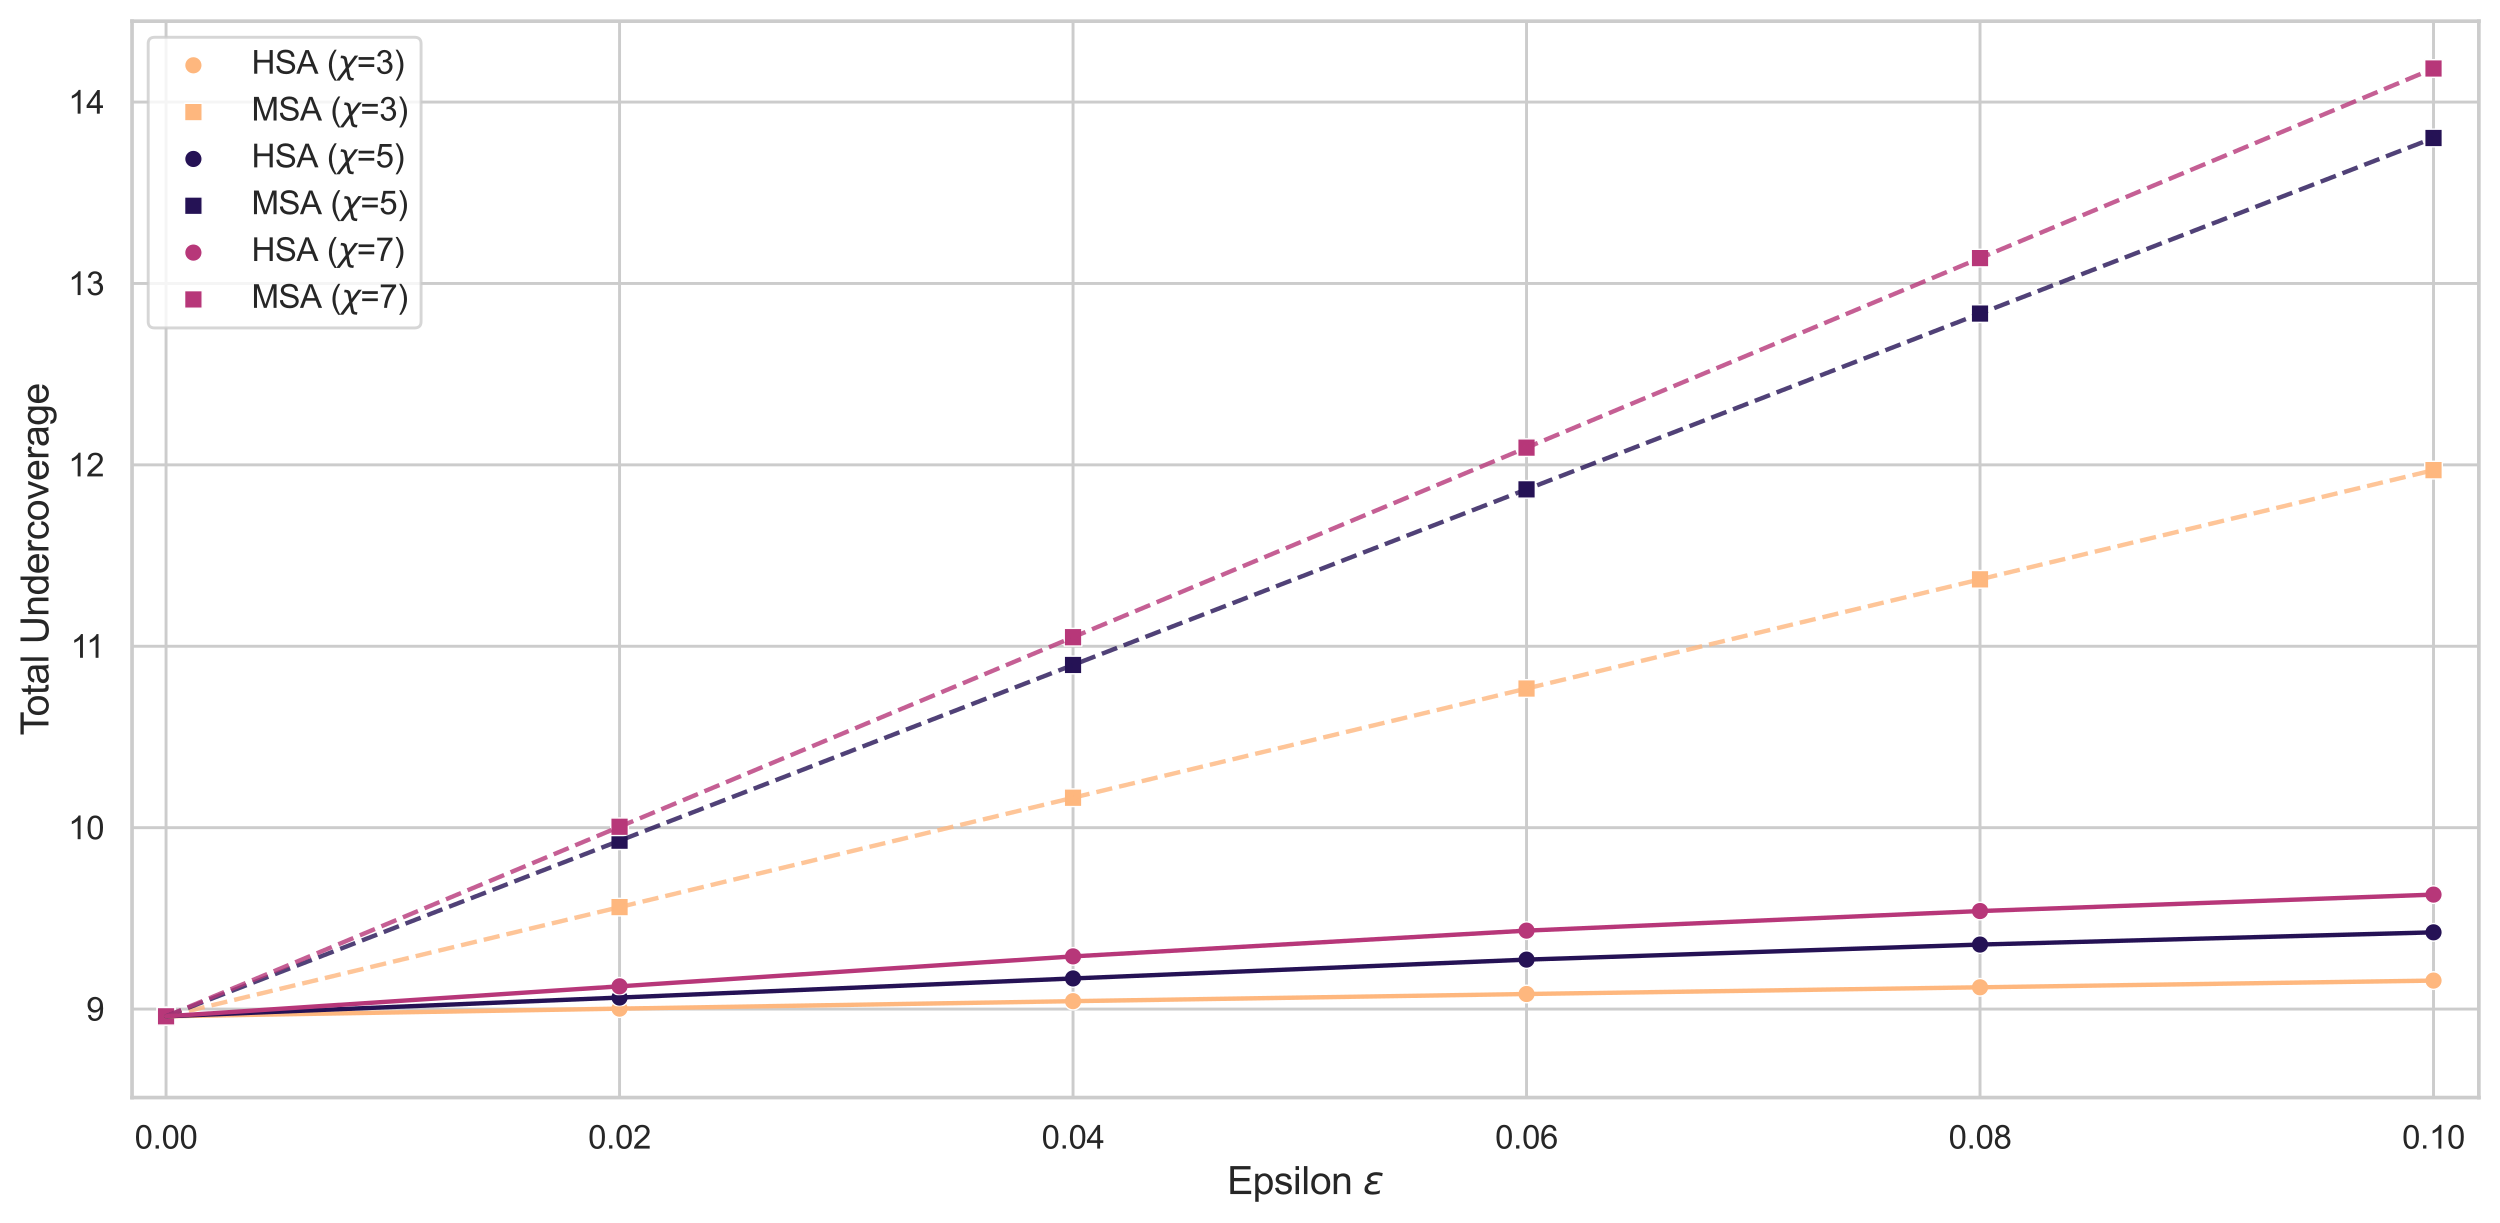 <?xml version="1.0" encoding="utf-8" standalone="no"?>
<!DOCTYPE svg PUBLIC "-//W3C//DTD SVG 1.1//EN"
  "http://www.w3.org/Graphics/SVG/1.1/DTD/svg11.dtd">
<svg xmlns:xlink="http://www.w3.org/1999/xlink" width="851.555pt" height="416.58pt" viewBox="0 0 851.555 416.58" xmlns="http://www.w3.org/2000/svg" version="1.1">
 <defs>
  <style type="text/css">*{stroke-linejoin: round; stroke-linecap: butt}</style>
 </defs>
 <g id="figure_1">
  <g id="patch_1">
   <path d="M 0 416.58 
L 851.555 416.58 
L 851.555 0 
L 0 0 
z
" style="fill: #ffffff"/>
  </g>
  <g id="axes_1">
   <g id="patch_2">
    <path d="M 44.975 373.86 
L 844.355 373.86 
L 844.355 7.2 
L 44.975 7.2 
z
" style="fill: #ffffff"/>
   </g>
   <g id="matplotlib.axis_1">
    <g id="xtick_1">
     <g id="line2d_1">
      <path d="M 56.561 373.86 
L 56.561 7.2 
" clip-path="url(#p43009feaca)" style="fill: none; stroke: #cccccc; stroke-linecap: round"/>
     </g>
     <g id="text_1">
      <!-- 0.00 -->
      <g style="fill: #262626" transform="translate(45.857 391.234) scale(0.11 -0.11)">
       <defs>
        <path id="ArialMT-30" d="M 266 2259 
Q 266 3072 433 3567 
Q 600 4063 929 4331 
Q 1259 4600 1759 4600 
Q 2128 4600 2406 4451 
Q 2684 4303 2865 4023 
Q 3047 3744 3150 3342 
Q 3253 2941 3253 2259 
Q 3253 1453 3087 958 
Q 2922 463 2592 192 
Q 2263 -78 1759 -78 
Q 1097 -78 719 397 
Q 266 969 266 2259 
z
M 844 2259 
Q 844 1131 1108 757 
Q 1372 384 1759 384 
Q 2147 384 2411 759 
Q 2675 1134 2675 2259 
Q 2675 3391 2411 3762 
Q 2147 4134 1753 4134 
Q 1366 4134 1134 3806 
Q 844 3388 844 2259 
z
" transform="scale(0.016)"/>
        <path id="ArialMT-2e" d="M 581 0 
L 581 641 
L 1222 641 
L 1222 0 
L 581 0 
z
" transform="scale(0.016)"/>
       </defs>
       <use xlink:href="#ArialMT-30"/>
       <use xlink:href="#ArialMT-2e" x="55.615"/>
       <use xlink:href="#ArialMT-30" x="83.398"/>
       <use xlink:href="#ArialMT-30" x="139.014"/>
      </g>
     </g>
    </g>
    <g id="xtick_2">
     <g id="line2d_2">
      <path d="M 211.03 373.86 
L 211.03 7.2 
" clip-path="url(#p43009feaca)" style="fill: none; stroke: #cccccc; stroke-linecap: round"/>
     </g>
     <g id="text_2">
      <!-- 0.02 -->
      <g style="fill: #262626" transform="translate(200.327 391.234) scale(0.11 -0.11)">
       <defs>
        <path id="ArialMT-32" d="M 3222 541 
L 3222 0 
L 194 0 
Q 188 203 259 391 
Q 375 700 629 1000 
Q 884 1300 1366 1694 
Q 2113 2306 2375 2664 
Q 2638 3022 2638 3341 
Q 2638 3675 2398 3904 
Q 2159 4134 1775 4134 
Q 1369 4134 1125 3890 
Q 881 3647 878 3216 
L 300 3275 
Q 359 3922 746 4261 
Q 1134 4600 1788 4600 
Q 2447 4600 2831 4234 
Q 3216 3869 3216 3328 
Q 3216 3053 3103 2787 
Q 2991 2522 2730 2228 
Q 2469 1934 1863 1422 
Q 1356 997 1212 845 
Q 1069 694 975 541 
L 3222 541 
z
" transform="scale(0.016)"/>
       </defs>
       <use xlink:href="#ArialMT-30"/>
       <use xlink:href="#ArialMT-2e" x="55.615"/>
       <use xlink:href="#ArialMT-30" x="83.398"/>
       <use xlink:href="#ArialMT-32" x="139.014"/>
      </g>
     </g>
    </g>
    <g id="xtick_3">
     <g id="line2d_3">
      <path d="M 365.5 373.86 
L 365.5 7.2 
" clip-path="url(#p43009feaca)" style="fill: none; stroke: #cccccc; stroke-linecap: round"/>
     </g>
     <g id="text_3">
      <!-- 0.04 -->
      <g style="fill: #262626" transform="translate(354.796 391.234) scale(0.11 -0.11)">
       <defs>
        <path id="ArialMT-34" d="M 2069 0 
L 2069 1097 
L 81 1097 
L 81 1613 
L 2172 4581 
L 2631 4581 
L 2631 1613 
L 3250 1613 
L 3250 1097 
L 2631 1097 
L 2631 0 
L 2069 0 
z
M 2069 1613 
L 2069 3678 
L 634 1613 
L 2069 1613 
z
" transform="scale(0.016)"/>
       </defs>
       <use xlink:href="#ArialMT-30"/>
       <use xlink:href="#ArialMT-2e" x="55.615"/>
       <use xlink:href="#ArialMT-30" x="83.398"/>
       <use xlink:href="#ArialMT-34" x="139.014"/>
      </g>
     </g>
    </g>
    <g id="xtick_4">
     <g id="line2d_4">
      <path d="M 519.969 373.86 
L 519.969 7.2 
" clip-path="url(#p43009feaca)" style="fill: none; stroke: #cccccc; stroke-linecap: round"/>
     </g>
     <g id="text_4">
      <!-- 0.06 -->
      <g style="fill: #262626" transform="translate(509.266 391.234) scale(0.11 -0.11)">
       <defs>
        <path id="ArialMT-36" d="M 3184 3459 
L 2625 3416 
Q 2550 3747 2413 3897 
Q 2184 4138 1850 4138 
Q 1581 4138 1378 3988 
Q 1113 3794 959 3422 
Q 806 3050 800 2363 
Q 1003 2672 1297 2822 
Q 1591 2972 1913 2972 
Q 2475 2972 2870 2558 
Q 3266 2144 3266 1488 
Q 3266 1056 3080 686 
Q 2894 316 2569 119 
Q 2244 -78 1831 -78 
Q 1128 -78 684 439 
Q 241 956 241 2144 
Q 241 3472 731 4075 
Q 1159 4600 1884 4600 
Q 2425 4600 2770 4297 
Q 3116 3994 3184 3459 
z
M 888 1484 
Q 888 1194 1011 928 
Q 1134 663 1356 523 
Q 1578 384 1822 384 
Q 2178 384 2434 671 
Q 2691 959 2691 1453 
Q 2691 1928 2437 2201 
Q 2184 2475 1800 2475 
Q 1419 2475 1153 2201 
Q 888 1928 888 1484 
z
" transform="scale(0.016)"/>
       </defs>
       <use xlink:href="#ArialMT-30"/>
       <use xlink:href="#ArialMT-2e" x="55.615"/>
       <use xlink:href="#ArialMT-30" x="83.398"/>
       <use xlink:href="#ArialMT-36" x="139.014"/>
      </g>
     </g>
    </g>
    <g id="xtick_5">
     <g id="line2d_5">
      <path d="M 674.439 373.86 
L 674.439 7.2 
" clip-path="url(#p43009feaca)" style="fill: none; stroke: #cccccc; stroke-linecap: round"/>
     </g>
     <g id="text_5">
      <!-- 0.08 -->
      <g style="fill: #262626" transform="translate(663.735 391.234) scale(0.11 -0.11)">
       <defs>
        <path id="ArialMT-38" d="M 1131 2484 
Q 781 2613 612 2850 
Q 444 3088 444 3419 
Q 444 3919 803 4259 
Q 1163 4600 1759 4600 
Q 2359 4600 2725 4251 
Q 3091 3903 3091 3403 
Q 3091 3084 2923 2848 
Q 2756 2613 2416 2484 
Q 2838 2347 3058 2040 
Q 3278 1734 3278 1309 
Q 3278 722 2862 322 
Q 2447 -78 1769 -78 
Q 1091 -78 675 323 
Q 259 725 259 1325 
Q 259 1772 486 2073 
Q 713 2375 1131 2484 
z
M 1019 3438 
Q 1019 3113 1228 2906 
Q 1438 2700 1772 2700 
Q 2097 2700 2305 2904 
Q 2513 3109 2513 3406 
Q 2513 3716 2298 3927 
Q 2084 4138 1766 4138 
Q 1444 4138 1231 3931 
Q 1019 3725 1019 3438 
z
M 838 1322 
Q 838 1081 952 856 
Q 1066 631 1291 507 
Q 1516 384 1775 384 
Q 2178 384 2440 643 
Q 2703 903 2703 1303 
Q 2703 1709 2433 1975 
Q 2163 2241 1756 2241 
Q 1359 2241 1098 1978 
Q 838 1716 838 1322 
z
" transform="scale(0.016)"/>
       </defs>
       <use xlink:href="#ArialMT-30"/>
       <use xlink:href="#ArialMT-2e" x="55.615"/>
       <use xlink:href="#ArialMT-30" x="83.398"/>
       <use xlink:href="#ArialMT-38" x="139.014"/>
      </g>
     </g>
    </g>
    <g id="xtick_6">
     <g id="line2d_6">
      <path d="M 828.908 373.86 
L 828.908 7.2 
" clip-path="url(#p43009feaca)" style="fill: none; stroke: #cccccc; stroke-linecap: round"/>
     </g>
     <g id="text_6">
      <!-- 0.10 -->
      <g style="fill: #262626" transform="translate(818.205 391.234) scale(0.11 -0.11)">
       <defs>
        <path id="ArialMT-31" d="M 2384 0 
L 1822 0 
L 1822 3584 
Q 1619 3391 1289 3197 
Q 959 3003 697 2906 
L 697 3450 
Q 1169 3672 1522 3987 
Q 1875 4303 2022 4600 
L 2384 4600 
L 2384 0 
z
" transform="scale(0.016)"/>
       </defs>
       <use xlink:href="#ArialMT-30"/>
       <use xlink:href="#ArialMT-2e" x="55.615"/>
       <use xlink:href="#ArialMT-31" x="83.398"/>
       <use xlink:href="#ArialMT-30" x="139.014"/>
      </g>
     </g>
    </g>
    <g id="text_7">
     <!-- Epsilon $\varepsilon$ -->
     <g style="fill: #262626" transform="translate(418.015 406.78) scale(0.13 -0.13)">
      <defs>
       <path id="ArialMT-45" d="M 506 0 
L 506 4581 
L 3819 4581 
L 3819 4041 
L 1113 4041 
L 1113 2638 
L 3647 2638 
L 3647 2100 
L 1113 2100 
L 1113 541 
L 3925 541 
L 3925 0 
L 506 0 
z
" transform="scale(0.016)"/>
       <path id="ArialMT-70" d="M 422 -1272 
L 422 3319 
L 934 3319 
L 934 2888 
Q 1116 3141 1344 3267 
Q 1572 3394 1897 3394 
Q 2322 3394 2647 3175 
Q 2972 2956 3137 2557 
Q 3303 2159 3303 1684 
Q 3303 1175 3120 767 
Q 2938 359 2589 142 
Q 2241 -75 1856 -75 
Q 1575 -75 1351 44 
Q 1128 163 984 344 
L 984 -1272 
L 422 -1272 
z
M 931 1641 
Q 931 1000 1190 694 
Q 1450 388 1819 388 
Q 2194 388 2461 705 
Q 2728 1022 2728 1688 
Q 2728 2322 2467 2637 
Q 2206 2953 1844 2953 
Q 1484 2953 1207 2617 
Q 931 2281 931 1641 
z
" transform="scale(0.016)"/>
       <path id="ArialMT-73" d="M 197 991 
L 753 1078 
Q 800 744 1014 566 
Q 1228 388 1613 388 
Q 2000 388 2187 545 
Q 2375 703 2375 916 
Q 2375 1106 2209 1216 
Q 2094 1291 1634 1406 
Q 1016 1563 777 1677 
Q 538 1791 414 1992 
Q 291 2194 291 2438 
Q 291 2659 392 2848 
Q 494 3038 669 3163 
Q 800 3259 1026 3326 
Q 1253 3394 1513 3394 
Q 1903 3394 2198 3281 
Q 2494 3169 2634 2976 
Q 2775 2784 2828 2463 
L 2278 2388 
Q 2241 2644 2061 2787 
Q 1881 2931 1553 2931 
Q 1166 2931 1000 2803 
Q 834 2675 834 2503 
Q 834 2394 903 2306 
Q 972 2216 1119 2156 
Q 1203 2125 1616 2013 
Q 2213 1853 2448 1751 
Q 2684 1650 2818 1456 
Q 2953 1263 2953 975 
Q 2953 694 2789 445 
Q 2625 197 2315 61 
Q 2006 -75 1616 -75 
Q 969 -75 630 194 
Q 291 463 197 991 
z
" transform="scale(0.016)"/>
       <path id="ArialMT-69" d="M 425 3934 
L 425 4581 
L 988 4581 
L 988 3934 
L 425 3934 
z
M 425 0 
L 425 3319 
L 988 3319 
L 988 0 
L 425 0 
z
" transform="scale(0.016)"/>
       <path id="ArialMT-6c" d="M 409 0 
L 409 4581 
L 972 4581 
L 972 0 
L 409 0 
z
" transform="scale(0.016)"/>
       <path id="ArialMT-6f" d="M 213 1659 
Q 213 2581 725 3025 
Q 1153 3394 1769 3394 
Q 2453 3394 2887 2945 
Q 3322 2497 3322 1706 
Q 3322 1066 3130 698 
Q 2938 331 2570 128 
Q 2203 -75 1769 -75 
Q 1072 -75 642 372 
Q 213 819 213 1659 
z
M 791 1659 
Q 791 1022 1069 705 
Q 1347 388 1769 388 
Q 2188 388 2466 706 
Q 2744 1025 2744 1678 
Q 2744 2294 2464 2611 
Q 2184 2928 1769 2928 
Q 1347 2928 1069 2612 
Q 791 2297 791 1659 
z
" transform="scale(0.016)"/>
       <path id="ArialMT-6e" d="M 422 0 
L 422 3319 
L 928 3319 
L 928 2847 
Q 1294 3394 1984 3394 
Q 2284 3394 2536 3286 
Q 2788 3178 2913 3003 
Q 3038 2828 3088 2588 
Q 3119 2431 3119 2041 
L 3119 0 
L 2556 0 
L 2556 2019 
Q 2556 2363 2490 2533 
Q 2425 2703 2258 2804 
Q 2091 2906 1866 2906 
Q 1506 2906 1245 2678 
Q 984 2450 984 1813 
L 984 0 
L 422 0 
z
" transform="scale(0.016)"/>
       <path id="ArialMT-20" transform="scale(0.016)"/>
       <path id="DejaVuSans-Oblique-3b5" d="M 1263 1888 
Q 925 1963 778 2166 
Q 669 2309 669 2503 
Q 669 3034 1175 3344 
Q 1575 3588 2188 3588 
Q 2425 3588 2684 3550 
Q 2944 3513 3234 3438 
L 3134 2916 
Q 2847 3006 2606 3047 
Q 2359 3088 2138 3088 
Q 1766 3088 1522 2944 
Q 1228 2772 1228 2522 
Q 1228 2356 1381 2241 
Q 1563 2103 1925 2103 
L 2409 2103 
L 2319 1628 
L 1856 1628 
Q 1425 1628 1172 1469 
Q 828 1253 828 916 
Q 828 703 1013 563 
Q 1244 388 1716 388 
Q 2006 388 2284 444 
Q 2563 503 2806 619 
L 2700 84 
Q 2403 -3 2131 -47 
Q 1859 -91 1609 -91 
Q 866 -91 516 194 
Q 250 413 250 781 
Q 250 1278 600 1584 
Q 859 1813 1263 1888 
z
" transform="scale(0.016)"/>
      </defs>
      <use xlink:href="#ArialMT-45" transform="translate(0 0.422)"/>
      <use xlink:href="#ArialMT-70" transform="translate(66.699 0.422)"/>
      <use xlink:href="#ArialMT-73" transform="translate(122.314 0.422)"/>
      <use xlink:href="#ArialMT-69" transform="translate(172.314 0.422)"/>
      <use xlink:href="#ArialMT-6c" transform="translate(194.531 0.422)"/>
      <use xlink:href="#ArialMT-6f" transform="translate(216.748 0.422)"/>
      <use xlink:href="#ArialMT-6e" transform="translate(272.363 0.422)"/>
      <use xlink:href="#ArialMT-20" transform="translate(327.979 0.422)"/>
      <use xlink:href="#DejaVuSans-Oblique-3b5" transform="translate(355.762 0.422)"/>
     </g>
    </g>
   </g>
   <g id="matplotlib.axis_2">
    <g id="ytick_1">
     <g id="line2d_7">
      <path d="M 44.975 343.708 
L 844.355 343.708 
" clip-path="url(#p43009feaca)" style="fill: none; stroke: #cccccc; stroke-linecap: round"/>
     </g>
     <g id="text_8">
      <!-- 9 -->
      <g style="fill: #262626" transform="translate(29.358 347.645) scale(0.11 -0.11)">
       <defs>
        <path id="ArialMT-39" d="M 350 1059 
L 891 1109 
Q 959 728 1153 556 
Q 1347 384 1650 384 
Q 1909 384 2104 503 
Q 2300 622 2425 820 
Q 2550 1019 2634 1356 
Q 2719 1694 2719 2044 
Q 2719 2081 2716 2156 
Q 2547 1888 2255 1720 
Q 1963 1553 1622 1553 
Q 1053 1553 659 1965 
Q 266 2378 266 3053 
Q 266 3750 677 4175 
Q 1088 4600 1706 4600 
Q 2153 4600 2523 4359 
Q 2894 4119 3086 3673 
Q 3278 3228 3278 2384 
Q 3278 1506 3087 986 
Q 2897 466 2520 194 
Q 2144 -78 1638 -78 
Q 1100 -78 759 220 
Q 419 519 350 1059 
z
M 2653 3081 
Q 2653 3566 2395 3850 
Q 2138 4134 1775 4134 
Q 1400 4134 1122 3828 
Q 844 3522 844 3034 
Q 844 2597 1108 2323 
Q 1372 2050 1759 2050 
Q 2150 2050 2401 2323 
Q 2653 2597 2653 3081 
z
" transform="scale(0.016)"/>
       </defs>
       <use xlink:href="#ArialMT-39"/>
      </g>
     </g>
    </g>
    <g id="ytick_2">
     <g id="line2d_8">
      <path d="M 44.975 281.921 
L 844.355 281.921 
" clip-path="url(#p43009feaca)" style="fill: none; stroke: #cccccc; stroke-linecap: round"/>
     </g>
     <g id="text_9">
      <!-- 10 -->
      <g style="fill: #262626" transform="translate(23.241 285.858) scale(0.11 -0.11)">
       <use xlink:href="#ArialMT-31"/>
       <use xlink:href="#ArialMT-30" x="55.615"/>
      </g>
     </g>
    </g>
    <g id="ytick_3">
     <g id="line2d_9">
      <path d="M 44.975 220.134 
L 844.355 220.134 
" clip-path="url(#p43009feaca)" style="fill: none; stroke: #cccccc; stroke-linecap: round"/>
     </g>
     <g id="text_10">
      <!-- 11 -->
      <g style="fill: #262626" transform="translate(24.052 224.071) scale(0.11 -0.11)">
       <use xlink:href="#ArialMT-31"/>
       <use xlink:href="#ArialMT-31" x="48.24"/>
      </g>
     </g>
    </g>
    <g id="ytick_4">
     <g id="line2d_10">
      <path d="M 44.975 158.347 
L 844.355 158.347 
" clip-path="url(#p43009feaca)" style="fill: none; stroke: #cccccc; stroke-linecap: round"/>
     </g>
     <g id="text_11">
      <!-- 12 -->
      <g style="fill: #262626" transform="translate(23.241 162.283) scale(0.11 -0.11)">
       <use xlink:href="#ArialMT-31"/>
       <use xlink:href="#ArialMT-32" x="55.615"/>
      </g>
     </g>
    </g>
    <g id="ytick_5">
     <g id="line2d_11">
      <path d="M 44.975 96.56 
L 844.355 96.56 
" clip-path="url(#p43009feaca)" style="fill: none; stroke: #cccccc; stroke-linecap: round"/>
     </g>
     <g id="text_12">
      <!-- 13 -->
      <g style="fill: #262626" transform="translate(23.241 100.496) scale(0.11 -0.11)">
       <defs>
        <path id="ArialMT-33" d="M 269 1209 
L 831 1284 
Q 928 806 1161 595 
Q 1394 384 1728 384 
Q 2125 384 2398 659 
Q 2672 934 2672 1341 
Q 2672 1728 2419 1979 
Q 2166 2231 1775 2231 
Q 1616 2231 1378 2169 
L 1441 2663 
Q 1497 2656 1531 2656 
Q 1891 2656 2178 2843 
Q 2466 3031 2466 3422 
Q 2466 3731 2256 3934 
Q 2047 4138 1716 4138 
Q 1388 4138 1169 3931 
Q 950 3725 888 3313 
L 325 3413 
Q 428 3978 793 4289 
Q 1159 4600 1703 4600 
Q 2078 4600 2393 4439 
Q 2709 4278 2876 4000 
Q 3044 3722 3044 3409 
Q 3044 3113 2884 2869 
Q 2725 2625 2413 2481 
Q 2819 2388 3044 2092 
Q 3269 1797 3269 1353 
Q 3269 753 2831 336 
Q 2394 -81 1725 -81 
Q 1122 -81 723 278 
Q 325 638 269 1209 
z
" transform="scale(0.016)"/>
       </defs>
       <use xlink:href="#ArialMT-31"/>
       <use xlink:href="#ArialMT-33" x="55.615"/>
      </g>
     </g>
    </g>
    <g id="ytick_6">
     <g id="line2d_12">
      <path d="M 44.975 34.772 
L 844.355 34.772 
" clip-path="url(#p43009feaca)" style="fill: none; stroke: #cccccc; stroke-linecap: round"/>
     </g>
     <g id="text_13">
      <!-- 14 -->
      <g style="fill: #262626" transform="translate(23.241 38.709) scale(0.11 -0.11)">
       <use xlink:href="#ArialMT-31"/>
       <use xlink:href="#ArialMT-34" x="55.615"/>
      </g>
     </g>
    </g>
    <g id="text_14">
     <!-- Total Undercoverage -->
     <g style="fill: #262626" transform="translate(16.505 250.502) rotate(-90) scale(0.13 -0.13)">
      <defs>
       <path id="ArialMT-54" d="M 1659 0 
L 1659 4041 
L 150 4041 
L 150 4581 
L 3781 4581 
L 3781 4041 
L 2266 4041 
L 2266 0 
L 1659 0 
z
" transform="scale(0.016)"/>
       <path id="ArialMT-74" d="M 1650 503 
L 1731 6 
Q 1494 -44 1306 -44 
Q 1000 -44 831 53 
Q 663 150 594 308 
Q 525 466 525 972 
L 525 2881 
L 113 2881 
L 113 3319 
L 525 3319 
L 525 4141 
L 1084 4478 
L 1084 3319 
L 1650 3319 
L 1650 2881 
L 1084 2881 
L 1084 941 
Q 1084 700 1114 631 
Q 1144 563 1211 522 
Q 1278 481 1403 481 
Q 1497 481 1650 503 
z
" transform="scale(0.016)"/>
       <path id="ArialMT-61" d="M 2588 409 
Q 2275 144 1986 34 
Q 1697 -75 1366 -75 
Q 819 -75 525 192 
Q 231 459 231 875 
Q 231 1119 342 1320 
Q 453 1522 633 1644 
Q 813 1766 1038 1828 
Q 1203 1872 1538 1913 
Q 2219 1994 2541 2106 
Q 2544 2222 2544 2253 
Q 2544 2597 2384 2738 
Q 2169 2928 1744 2928 
Q 1347 2928 1158 2789 
Q 969 2650 878 2297 
L 328 2372 
Q 403 2725 575 2942 
Q 747 3159 1072 3276 
Q 1397 3394 1825 3394 
Q 2250 3394 2515 3294 
Q 2781 3194 2906 3042 
Q 3031 2891 3081 2659 
Q 3109 2516 3109 2141 
L 3109 1391 
Q 3109 606 3145 398 
Q 3181 191 3288 0 
L 2700 0 
Q 2613 175 2588 409 
z
M 2541 1666 
Q 2234 1541 1622 1453 
Q 1275 1403 1131 1340 
Q 988 1278 909 1158 
Q 831 1038 831 891 
Q 831 666 1001 516 
Q 1172 366 1500 366 
Q 1825 366 2078 508 
Q 2331 650 2450 897 
Q 2541 1088 2541 1459 
L 2541 1666 
z
" transform="scale(0.016)"/>
       <path id="ArialMT-55" d="M 3500 4581 
L 4106 4581 
L 4106 1934 
Q 4106 1244 3950 837 
Q 3794 431 3386 176 
Q 2978 -78 2316 -78 
Q 1672 -78 1262 144 
Q 853 366 678 786 
Q 503 1206 503 1934 
L 503 4581 
L 1109 4581 
L 1109 1938 
Q 1109 1341 1220 1058 
Q 1331 775 1601 622 
Q 1872 469 2263 469 
Q 2931 469 3215 772 
Q 3500 1075 3500 1938 
L 3500 4581 
z
" transform="scale(0.016)"/>
       <path id="ArialMT-64" d="M 2575 0 
L 2575 419 
Q 2259 -75 1647 -75 
Q 1250 -75 917 144 
Q 584 363 401 755 
Q 219 1147 219 1656 
Q 219 2153 384 2558 
Q 550 2963 881 3178 
Q 1213 3394 1622 3394 
Q 1922 3394 2156 3267 
Q 2391 3141 2538 2938 
L 2538 4581 
L 3097 4581 
L 3097 0 
L 2575 0 
z
M 797 1656 
Q 797 1019 1065 703 
Q 1334 388 1700 388 
Q 2069 388 2326 689 
Q 2584 991 2584 1609 
Q 2584 2291 2321 2609 
Q 2059 2928 1675 2928 
Q 1300 2928 1048 2622 
Q 797 2316 797 1656 
z
" transform="scale(0.016)"/>
       <path id="ArialMT-65" d="M 2694 1069 
L 3275 997 
Q 3138 488 2766 206 
Q 2394 -75 1816 -75 
Q 1088 -75 661 373 
Q 234 822 234 1631 
Q 234 2469 665 2931 
Q 1097 3394 1784 3394 
Q 2450 3394 2872 2941 
Q 3294 2488 3294 1666 
Q 3294 1616 3291 1516 
L 816 1516 
Q 847 969 1125 678 
Q 1403 388 1819 388 
Q 2128 388 2347 550 
Q 2566 713 2694 1069 
z
M 847 1978 
L 2700 1978 
Q 2663 2397 2488 2606 
Q 2219 2931 1791 2931 
Q 1403 2931 1139 2672 
Q 875 2413 847 1978 
z
" transform="scale(0.016)"/>
       <path id="ArialMT-72" d="M 416 0 
L 416 3319 
L 922 3319 
L 922 2816 
Q 1116 3169 1280 3281 
Q 1444 3394 1641 3394 
Q 1925 3394 2219 3213 
L 2025 2691 
Q 1819 2813 1613 2813 
Q 1428 2813 1281 2702 
Q 1134 2591 1072 2394 
Q 978 2094 978 1738 
L 978 0 
L 416 0 
z
" transform="scale(0.016)"/>
       <path id="ArialMT-63" d="M 2588 1216 
L 3141 1144 
Q 3050 572 2676 248 
Q 2303 -75 1759 -75 
Q 1078 -75 664 370 
Q 250 816 250 1647 
Q 250 2184 428 2587 
Q 606 2991 970 3192 
Q 1334 3394 1763 3394 
Q 2303 3394 2647 3120 
Q 2991 2847 3088 2344 
L 2541 2259 
Q 2463 2594 2264 2762 
Q 2066 2931 1784 2931 
Q 1359 2931 1093 2626 
Q 828 2322 828 1663 
Q 828 994 1084 691 
Q 1341 388 1753 388 
Q 2084 388 2306 591 
Q 2528 794 2588 1216 
z
" transform="scale(0.016)"/>
       <path id="ArialMT-76" d="M 1344 0 
L 81 3319 
L 675 3319 
L 1388 1331 
Q 1503 1009 1600 663 
Q 1675 925 1809 1294 
L 2547 3319 
L 3125 3319 
L 1869 0 
L 1344 0 
z
" transform="scale(0.016)"/>
       <path id="ArialMT-67" d="M 319 -275 
L 866 -356 
Q 900 -609 1056 -725 
Q 1266 -881 1628 -881 
Q 2019 -881 2231 -725 
Q 2444 -569 2519 -288 
Q 2563 -116 2559 434 
Q 2191 0 1641 0 
Q 956 0 581 494 
Q 206 988 206 1678 
Q 206 2153 378 2554 
Q 550 2956 876 3175 
Q 1203 3394 1644 3394 
Q 2231 3394 2613 2919 
L 2613 3319 
L 3131 3319 
L 3131 450 
Q 3131 -325 2973 -648 
Q 2816 -972 2473 -1159 
Q 2131 -1347 1631 -1347 
Q 1038 -1347 672 -1080 
Q 306 -813 319 -275 
z
M 784 1719 
Q 784 1066 1043 766 
Q 1303 466 1694 466 
Q 2081 466 2343 764 
Q 2606 1063 2606 1700 
Q 2606 2309 2336 2618 
Q 2066 2928 1684 2928 
Q 1309 2928 1046 2623 
Q 784 2319 784 1719 
z
" transform="scale(0.016)"/>
      </defs>
      <use xlink:href="#ArialMT-54"/>
      <use xlink:href="#ArialMT-6f" x="49.959"/>
      <use xlink:href="#ArialMT-74" x="105.574"/>
      <use xlink:href="#ArialMT-61" x="133.357"/>
      <use xlink:href="#ArialMT-6c" x="188.973"/>
      <use xlink:href="#ArialMT-20" x="211.189"/>
      <use xlink:href="#ArialMT-55" x="238.973"/>
      <use xlink:href="#ArialMT-6e" x="311.189"/>
      <use xlink:href="#ArialMT-64" x="366.805"/>
      <use xlink:href="#ArialMT-65" x="422.42"/>
      <use xlink:href="#ArialMT-72" x="478.035"/>
      <use xlink:href="#ArialMT-63" x="511.336"/>
      <use xlink:href="#ArialMT-6f" x="561.336"/>
      <use xlink:href="#ArialMT-76" x="616.951"/>
      <use xlink:href="#ArialMT-65" x="666.951"/>
      <use xlink:href="#ArialMT-72" x="722.566"/>
      <use xlink:href="#ArialMT-61" x="755.867"/>
      <use xlink:href="#ArialMT-67" x="811.482"/>
      <use xlink:href="#ArialMT-65" x="867.098"/>
     </g>
    </g>
   </g>
   <g id="PathCollection_1">
    <defs>
     <path id="m7ac5c3fce2" d="M 0 3 
C 0.796 3 1.559 2.684 2.121 2.121 
C 2.684 1.559 3 0.796 3 0 
C 3 -0.796 2.684 -1.559 2.121 -2.121 
C 1.559 -2.684 0.796 -3 0 -3 
C -0.796 -3 -1.559 -2.684 -2.121 -2.121 
C -2.684 -1.559 -3 -0.796 -3 0 
C -3 0.796 -2.684 1.559 -2.121 2.121 
C -1.559 2.684 -0.796 3 0 3 
z
" style="stroke: #ffffff; stroke-width: 0.48"/>
    </defs>
    <g clip-path="url(#p43009feaca)">
     <use xlink:href="#m7ac5c3fce2" x="56.561" y="346.179" style="fill: #feb77e; stroke: #ffffff; stroke-width: 0.48"/>
     <use xlink:href="#m7ac5c3fce2" x="211.03" y="343.56" style="fill: #feb77e; stroke: #ffffff; stroke-width: 0.48"/>
     <use xlink:href="#m7ac5c3fce2" x="365.5" y="341.014" style="fill: #feb77e; stroke: #ffffff; stroke-width: 0.48"/>
     <use xlink:href="#m7ac5c3fce2" x="519.969" y="338.58" style="fill: #feb77e; stroke: #ffffff; stroke-width: 0.48"/>
     <use xlink:href="#m7ac5c3fce2" x="674.439" y="336.293" style="fill: #feb77e; stroke: #ffffff; stroke-width: 0.48"/>
     <use xlink:href="#m7ac5c3fce2" x="828.908" y="334.007" style="fill: #feb77e; stroke: #ffffff; stroke-width: 0.48"/>
    </g>
   </g>
   <g id="PathCollection_2">
    <defs>
     <path id="mf5ff26147a" d="M -3 3 
L 3 3 
L 3 -3 
L -3 -3 
z
" style="stroke: #ffffff; stroke-width: 0.48"/>
    </defs>
    <g clip-path="url(#p43009feaca)">
     <use xlink:href="#mf5ff26147a" x="56.561" y="346.179" style="fill: #feb77e; stroke: #ffffff; stroke-width: 0.48"/>
     <use xlink:href="#mf5ff26147a" x="211.03" y="308.984" style="fill: #feb77e; stroke: #ffffff; stroke-width: 0.48"/>
     <use xlink:href="#mf5ff26147a" x="365.5" y="271.726" style="fill: #feb77e; stroke: #ffffff; stroke-width: 0.48"/>
     <use xlink:href="#mf5ff26147a" x="519.969" y="234.53" style="fill: #feb77e; stroke: #ffffff; stroke-width: 0.48"/>
     <use xlink:href="#mf5ff26147a" x="674.439" y="197.334" style="fill: #feb77e; stroke: #ffffff; stroke-width: 0.48"/>
     <use xlink:href="#mf5ff26147a" x="828.908" y="160.138" style="fill: #feb77e; stroke: #ffffff; stroke-width: 0.48"/>
    </g>
   </g>
   <g id="PathCollection_3">
    <defs>
     <path id="ma9ddbf6440" d="M 0 3 
C 0.796 3 1.559 2.684 2.121 2.121 
C 2.684 1.559 3 0.796 3 0 
C 3 -0.796 2.684 -1.559 2.121 -2.121 
C 1.559 -2.684 0.796 -3 0 -3 
C -0.796 -3 -1.559 -2.684 -2.121 -2.121 
C -2.684 -1.559 -3 -0.796 -3 0 
C -3 0.796 -2.684 1.559 -2.121 2.121 
C -1.559 2.684 -0.796 3 0 3 
z
" style="stroke: #ffffff; stroke-width: 0.48"/>
    </defs>
    <g clip-path="url(#p43009feaca)">
     <use xlink:href="#ma9ddbf6440" x="56.561" y="346.179" style="fill: #251255; stroke: #ffffff; stroke-width: 0.48"/>
     <use xlink:href="#ma9ddbf6440" x="211.03" y="339.791" style="fill: #251255; stroke: #ffffff; stroke-width: 0.48"/>
     <use xlink:href="#ma9ddbf6440" x="365.5" y="333.278" style="fill: #251255; stroke: #ffffff; stroke-width: 0.48"/>
     <use xlink:href="#ma9ddbf6440" x="519.969" y="326.865" style="fill: #251255; stroke: #ffffff; stroke-width: 0.48"/>
     <use xlink:href="#ma9ddbf6440" x="674.439" y="321.736" style="fill: #251255; stroke: #ffffff; stroke-width: 0.48"/>
     <use xlink:href="#ma9ddbf6440" x="828.908" y="317.572" style="fill: #251255; stroke: #ffffff; stroke-width: 0.48"/>
    </g>
   </g>
   <g id="PathCollection_4">
    <defs>
     <path id="md1b8c74cc8" d="M -3 3 
L 3 3 
L 3 -3 
L -3 -3 
z
" style="stroke: #ffffff; stroke-width: 0.48"/>
    </defs>
    <g clip-path="url(#p43009feaca)">
     <use xlink:href="#md1b8c74cc8" x="56.561" y="346.179" style="fill: #251255; stroke: #ffffff; stroke-width: 0.48"/>
     <use xlink:href="#md1b8c74cc8" x="211.03" y="286.369" style="fill: #251255; stroke: #ffffff; stroke-width: 0.48"/>
     <use xlink:href="#md1b8c74cc8" x="365.5" y="226.498" style="fill: #251255; stroke: #ffffff; stroke-width: 0.48"/>
     <use xlink:href="#md1b8c74cc8" x="519.969" y="166.688" style="fill: #251255; stroke: #ffffff; stroke-width: 0.48"/>
     <use xlink:href="#md1b8c74cc8" x="674.439" y="106.816" style="fill: #251255; stroke: #ffffff; stroke-width: 0.48"/>
     <use xlink:href="#md1b8c74cc8" x="828.908" y="47.006" style="fill: #251255; stroke: #ffffff; stroke-width: 0.48"/>
    </g>
   </g>
   <g id="PathCollection_5">
    <defs>
     <path id="m9ce1ecdab3" d="M 0 3 
C 0.796 3 1.559 2.684 2.121 2.121 
C 2.684 1.559 3 0.796 3 0 
C 3 -0.796 2.684 -1.559 2.121 -2.121 
C 1.559 -2.684 0.796 -3 0 -3 
C -0.796 -3 -1.559 -2.684 -2.121 -2.121 
C -2.684 -1.559 -3 -0.796 -3 0 
C -3 0.796 -2.684 1.559 -2.121 2.121 
C -1.559 2.684 -0.796 3 0 3 
z
" style="stroke: #ffffff; stroke-width: 0.48"/>
    </defs>
    <g clip-path="url(#p43009feaca)">
     <use xlink:href="#m9ce1ecdab3" x="56.561" y="346.179" style="fill: #b73779; stroke: #ffffff; stroke-width: 0.48"/>
     <use xlink:href="#m9ce1ecdab3" x="211.03" y="335.96" style="fill: #b73779; stroke: #ffffff; stroke-width: 0.48"/>
     <use xlink:href="#m9ce1ecdab3" x="365.5" y="325.765" style="fill: #b73779; stroke: #ffffff; stroke-width: 0.48"/>
     <use xlink:href="#m9ce1ecdab3" x="519.969" y="316.991" style="fill: #b73779; stroke: #ffffff; stroke-width: 0.48"/>
     <use xlink:href="#m9ce1ecdab3" x="674.439" y="310.318" style="fill: #b73779; stroke: #ffffff; stroke-width: 0.48"/>
     <use xlink:href="#m9ce1ecdab3" x="828.908" y="304.72" style="fill: #b73779; stroke: #ffffff; stroke-width: 0.48"/>
    </g>
   </g>
   <g id="PathCollection_6">
    <defs>
     <path id="me19802a925" d="M -3 3 
L 3 3 
L 3 -3 
L -3 -3 
z
" style="stroke: #ffffff; stroke-width: 0.48"/>
    </defs>
    <g clip-path="url(#p43009feaca)">
     <use xlink:href="#me19802a925" x="56.561" y="346.179" style="fill: #b73779; stroke: #ffffff; stroke-width: 0.48"/>
     <use xlink:href="#me19802a925" x="211.03" y="281.612" style="fill: #b73779; stroke: #ffffff; stroke-width: 0.48"/>
     <use xlink:href="#me19802a925" x="365.5" y="217.044" style="fill: #b73779; stroke: #ffffff; stroke-width: 0.48"/>
     <use xlink:href="#me19802a925" x="519.969" y="152.477" style="fill: #b73779; stroke: #ffffff; stroke-width: 0.48"/>
     <use xlink:href="#me19802a925" x="674.439" y="87.909" style="fill: #b73779; stroke: #ffffff; stroke-width: 0.48"/>
     <use xlink:href="#me19802a925" x="828.908" y="23.342" style="fill: #b73779; stroke: #ffffff; stroke-width: 0.48"/>
    </g>
   </g>
   <g id="line2d_13">
    <path d="M 56.561 346.179 
L 211.03 343.56 
L 365.5 341.014 
L 519.969 338.58 
L 674.439 336.293 
L 828.908 334.007 
" clip-path="url(#p43009feaca)" style="fill: none; stroke: #feb77e; stroke-width: 1.5; stroke-linecap: round"/>
   </g>
   <g id="line2d_14">
    <path d="M 56.561 346.179 
L 211.03 308.984 
L 365.5 271.726 
L 519.969 234.53 
L 674.439 197.334 
L 828.908 160.138 
" clip-path="url(#p43009feaca)" style="fill: none; stroke-dasharray: 5.55,2.4; stroke-dashoffset: 0; stroke: #feb77e; stroke-opacity: 0.8; stroke-width: 1.5"/>
   </g>
   <g id="line2d_15">
    <path d="M 56.561 346.179 
L 211.03 339.791 
L 365.5 333.278 
L 519.969 326.865 
L 674.439 321.736 
L 828.908 317.572 
" clip-path="url(#p43009feaca)" style="fill: none; stroke: #251255; stroke-width: 1.5; stroke-linecap: round"/>
   </g>
   <g id="line2d_16">
    <path d="M 56.561 346.179 
L 211.03 286.369 
L 365.5 226.498 
L 519.969 166.688 
L 674.439 106.816 
L 828.908 47.006 
" clip-path="url(#p43009feaca)" style="fill: none; stroke-dasharray: 5.55,2.4; stroke-dashoffset: 0; stroke: #251255; stroke-opacity: 0.8; stroke-width: 1.5"/>
   </g>
   <g id="line2d_17">
    <path d="M 56.561 346.179 
L 211.03 335.96 
L 365.5 325.765 
L 519.969 316.991 
L 674.439 310.318 
L 828.908 304.72 
" clip-path="url(#p43009feaca)" style="fill: none; stroke: #b73779; stroke-width: 1.5; stroke-linecap: round"/>
   </g>
   <g id="line2d_18">
    <path d="M 56.561 346.179 
L 211.03 281.612 
L 365.5 217.044 
L 519.969 152.477 
L 674.439 87.909 
L 828.908 23.342 
" clip-path="url(#p43009feaca)" style="fill: none; stroke-dasharray: 5.55,2.4; stroke-dashoffset: 0; stroke: #b73779; stroke-opacity: 0.8; stroke-width: 1.5"/>
   </g>
   <g id="patch_3">
    <path d="M 44.975 373.86 
L 44.975 7.2 
" style="fill: none; stroke: #cccccc; stroke-width: 1.25; stroke-linejoin: miter; stroke-linecap: square"/>
   </g>
   <g id="patch_4">
    <path d="M 844.355 373.86 
L 844.355 7.2 
" style="fill: none; stroke: #cccccc; stroke-width: 1.25; stroke-linejoin: miter; stroke-linecap: square"/>
   </g>
   <g id="patch_5">
    <path d="M 44.975 373.86 
L 844.355 373.86 
" style="fill: none; stroke: #cccccc; stroke-width: 1.25; stroke-linejoin: miter; stroke-linecap: square"/>
   </g>
   <g id="patch_6">
    <path d="M 44.975 7.2 
L 844.355 7.2 
" style="fill: none; stroke: #cccccc; stroke-width: 1.25; stroke-linejoin: miter; stroke-linecap: square"/>
   </g>
   <g id="legend_1">
    <g id="patch_7">
     <path d="M 52.675 111.7 
L 141.225 111.7 
Q 143.425 111.7 143.425 109.5 
L 143.425 14.9 
Q 143.425 12.7 141.225 12.7 
L 52.675 12.7 
Q 50.475 12.7 50.475 14.9 
L 50.475 109.5 
Q 50.475 111.7 52.675 111.7 
z
" style="fill: #ffffff; opacity: 0.8; stroke: #cccccc; stroke-linejoin: miter"/>
    </g>
    <g id="PathCollection_7">
     <g>
      <use xlink:href="#m7ac5c3fce2" x="65.875" y="22.242" style="fill: #feb77e; stroke: #ffffff; stroke-width: 0.48"/>
     </g>
    </g>
    <g id="text_15">
     <!-- HSA ($\chi$=3) -->
     <g style="fill: #262626" transform="translate(85.675 25.13) scale(0.11 -0.11)">
      <defs>
       <path id="ArialMT-48" d="M 513 0 
L 513 4581 
L 1119 4581 
L 1119 2700 
L 3500 2700 
L 3500 4581 
L 4106 4581 
L 4106 0 
L 3500 0 
L 3500 2159 
L 1119 2159 
L 1119 0 
L 513 0 
z
" transform="scale(0.016)"/>
       <path id="ArialMT-53" d="M 288 1472 
L 859 1522 
Q 900 1178 1048 958 
Q 1197 738 1509 602 
Q 1822 466 2213 466 
Q 2559 466 2825 569 
Q 3091 672 3220 851 
Q 3350 1031 3350 1244 
Q 3350 1459 3225 1620 
Q 3100 1781 2813 1891 
Q 2628 1963 1997 2114 
Q 1366 2266 1113 2400 
Q 784 2572 623 2826 
Q 463 3081 463 3397 
Q 463 3744 659 4045 
Q 856 4347 1234 4503 
Q 1613 4659 2075 4659 
Q 2584 4659 2973 4495 
Q 3363 4331 3572 4012 
Q 3781 3694 3797 3291 
L 3216 3247 
Q 3169 3681 2898 3903 
Q 2628 4125 2100 4125 
Q 1550 4125 1298 3923 
Q 1047 3722 1047 3438 
Q 1047 3191 1225 3031 
Q 1400 2872 2139 2705 
Q 2878 2538 3153 2413 
Q 3553 2228 3743 1945 
Q 3934 1663 3934 1294 
Q 3934 928 3725 604 
Q 3516 281 3123 101 
Q 2731 -78 2241 -78 
Q 1619 -78 1198 103 
Q 778 284 539 648 
Q 300 1013 288 1472 
z
" transform="scale(0.016)"/>
       <path id="ArialMT-41" d="M -9 0 
L 1750 4581 
L 2403 4581 
L 4278 0 
L 3588 0 
L 3053 1388 
L 1138 1388 
L 634 0 
L -9 0 
z
M 1313 1881 
L 2866 1881 
L 2388 3150 
Q 2169 3728 2063 4100 
Q 1975 3659 1816 3225 
L 1313 1881 
z
" transform="scale(0.016)"/>
       <path id="ArialMT-28" d="M 1497 -1347 
Q 1031 -759 709 28 
Q 388 816 388 1659 
Q 388 2403 628 3084 
Q 909 3875 1497 4659 
L 1900 4659 
Q 1522 4009 1400 3731 
Q 1209 3300 1100 2831 
Q 966 2247 966 1656 
Q 966 153 1900 -1347 
L 1497 -1347 
z
" transform="scale(0.016)"/>
       <path id="DejaVuSans-Oblique-3c7" d="M 1922 -781 
L 1691 416 
L 394 -1334 
L -284 -1334 
L 1553 1141 
L 1269 2613 
Q 1194 3006 713 3006 
L 559 3006 
L 653 3500 
L 872 3494 
Q 1675 3472 1775 2950 
L 2006 1753 
L 3303 3503 
L 3981 3503 
L 2144 1028 
L 2428 -444 
Q 2503 -838 2984 -838 
L 3138 -838 
L 3044 -1331 
L 2825 -1325 
Q 2022 -1303 1922 -781 
z
" transform="scale(0.016)"/>
       <path id="ArialMT-3d" d="M 3381 2694 
L 356 2694 
L 356 3219 
L 3381 3219 
L 3381 2694 
z
M 3381 1303 
L 356 1303 
L 356 1828 
L 3381 1828 
L 3381 1303 
z
" transform="scale(0.016)"/>
       <path id="ArialMT-29" d="M 791 -1347 
L 388 -1347 
Q 1322 153 1322 1656 
Q 1322 2244 1188 2822 
Q 1081 3291 891 3722 
Q 769 4003 388 4659 
L 791 4659 
Q 1378 3875 1659 3084 
Q 1900 2403 1900 1659 
Q 1900 816 1576 28 
Q 1253 -759 791 -1347 
z
" transform="scale(0.016)"/>
      </defs>
      <use xlink:href="#ArialMT-48" transform="translate(0 0.203)"/>
      <use xlink:href="#ArialMT-53" transform="translate(72.217 0.203)"/>
      <use xlink:href="#ArialMT-41" transform="translate(138.916 0.203)"/>
      <use xlink:href="#ArialMT-20" transform="translate(205.615 0.203)"/>
      <use xlink:href="#ArialMT-28" transform="translate(233.398 0.203)"/>
      <use xlink:href="#DejaVuSans-Oblique-3c7" transform="translate(266.699 0.203)"/>
      <use xlink:href="#ArialMT-3d" transform="translate(325.879 0.203)"/>
      <use xlink:href="#ArialMT-33" transform="translate(384.277 0.203)"/>
      <use xlink:href="#ArialMT-29" transform="translate(439.893 0.203)"/>
     </g>
    </g>
    <g id="PathCollection_8">
     <g>
      <use xlink:href="#mf5ff26147a" x="65.875" y="38.193" style="fill: #feb77e; stroke: #ffffff; stroke-width: 0.48"/>
     </g>
    </g>
    <g id="text_16">
     <!-- MSA ($\chi$=3) -->
     <g style="fill: #262626" transform="translate(85.675 41.08) scale(0.11 -0.11)">
      <defs>
       <path id="ArialMT-4d" d="M 475 0 
L 475 4581 
L 1388 4581 
L 2472 1338 
Q 2622 884 2691 659 
Q 2769 909 2934 1394 
L 4031 4581 
L 4847 4581 
L 4847 0 
L 4263 0 
L 4263 3834 
L 2931 0 
L 2384 0 
L 1059 3900 
L 1059 0 
L 475 0 
z
" transform="scale(0.016)"/>
      </defs>
      <use xlink:href="#ArialMT-4d" transform="translate(0 0.203)"/>
      <use xlink:href="#ArialMT-53" transform="translate(83.301 0.203)"/>
      <use xlink:href="#ArialMT-41" transform="translate(150 0.203)"/>
      <use xlink:href="#ArialMT-20" transform="translate(216.699 0.203)"/>
      <use xlink:href="#ArialMT-28" transform="translate(244.482 0.203)"/>
      <use xlink:href="#DejaVuSans-Oblique-3c7" transform="translate(277.783 0.203)"/>
      <use xlink:href="#ArialMT-3d" transform="translate(336.963 0.203)"/>
      <use xlink:href="#ArialMT-33" transform="translate(395.361 0.203)"/>
      <use xlink:href="#ArialMT-29" transform="translate(450.977 0.203)"/>
     </g>
    </g>
    <g id="PathCollection_9">
     <g>
      <use xlink:href="#ma9ddbf6440" x="65.875" y="54.142" style="fill: #251255; stroke: #ffffff; stroke-width: 0.48"/>
     </g>
    </g>
    <g id="text_17">
     <!-- HSA ($\chi$=5) -->
     <g style="fill: #262626" transform="translate(85.675 57.03) scale(0.11 -0.11)">
      <defs>
       <path id="ArialMT-35" d="M 266 1200 
L 856 1250 
Q 922 819 1161 601 
Q 1400 384 1738 384 
Q 2144 384 2425 690 
Q 2706 997 2706 1503 
Q 2706 1984 2436 2262 
Q 2166 2541 1728 2541 
Q 1456 2541 1237 2417 
Q 1019 2294 894 2097 
L 366 2166 
L 809 4519 
L 3088 4519 
L 3088 3981 
L 1259 3981 
L 1013 2750 
Q 1425 3038 1878 3038 
Q 2478 3038 2890 2622 
Q 3303 2206 3303 1553 
Q 3303 931 2941 478 
Q 2500 -78 1738 -78 
Q 1113 -78 717 272 
Q 322 622 266 1200 
z
" transform="scale(0.016)"/>
      </defs>
      <use xlink:href="#ArialMT-48" transform="translate(0 0.203)"/>
      <use xlink:href="#ArialMT-53" transform="translate(72.217 0.203)"/>
      <use xlink:href="#ArialMT-41" transform="translate(138.916 0.203)"/>
      <use xlink:href="#ArialMT-20" transform="translate(205.615 0.203)"/>
      <use xlink:href="#ArialMT-28" transform="translate(233.398 0.203)"/>
      <use xlink:href="#DejaVuSans-Oblique-3c7" transform="translate(266.699 0.203)"/>
      <use xlink:href="#ArialMT-3d" transform="translate(325.879 0.203)"/>
      <use xlink:href="#ArialMT-35" transform="translate(384.277 0.203)"/>
      <use xlink:href="#ArialMT-29" transform="translate(439.893 0.203)"/>
     </g>
    </g>
    <g id="PathCollection_10">
     <g>
      <use xlink:href="#md1b8c74cc8" x="65.875" y="70.093" style="fill: #251255; stroke: #ffffff; stroke-width: 0.48"/>
     </g>
    </g>
    <g id="text_18">
     <!-- MSA ($\chi$=5) -->
     <g style="fill: #262626" transform="translate(85.675 72.98) scale(0.11 -0.11)">
      <use xlink:href="#ArialMT-4d" transform="translate(0 0.203)"/>
      <use xlink:href="#ArialMT-53" transform="translate(83.301 0.203)"/>
      <use xlink:href="#ArialMT-41" transform="translate(150 0.203)"/>
      <use xlink:href="#ArialMT-20" transform="translate(216.699 0.203)"/>
      <use xlink:href="#ArialMT-28" transform="translate(244.482 0.203)"/>
      <use xlink:href="#DejaVuSans-Oblique-3c7" transform="translate(277.783 0.203)"/>
      <use xlink:href="#ArialMT-3d" transform="translate(336.963 0.203)"/>
      <use xlink:href="#ArialMT-35" transform="translate(395.361 0.203)"/>
      <use xlink:href="#ArialMT-29" transform="translate(450.977 0.203)"/>
     </g>
    </g>
    <g id="PathCollection_11">
     <g>
      <use xlink:href="#m9ce1ecdab3" x="65.875" y="86.043" style="fill: #b73779; stroke: #ffffff; stroke-width: 0.48"/>
     </g>
    </g>
    <g id="text_19">
     <!-- HSA ($\chi$=7) -->
     <g style="fill: #262626" transform="translate(85.675 88.93) scale(0.11 -0.11)">
      <defs>
       <path id="ArialMT-37" d="M 303 3981 
L 303 4522 
L 3269 4522 
L 3269 4084 
Q 2831 3619 2401 2847 
Q 1972 2075 1738 1259 
Q 1569 684 1522 0 
L 944 0 
Q 953 541 1156 1306 
Q 1359 2072 1739 2783 
Q 2119 3494 2547 3981 
L 303 3981 
z
" transform="scale(0.016)"/>
      </defs>
      <use xlink:href="#ArialMT-48" transform="translate(0 0.203)"/>
      <use xlink:href="#ArialMT-53" transform="translate(72.217 0.203)"/>
      <use xlink:href="#ArialMT-41" transform="translate(138.916 0.203)"/>
      <use xlink:href="#ArialMT-20" transform="translate(205.615 0.203)"/>
      <use xlink:href="#ArialMT-28" transform="translate(233.398 0.203)"/>
      <use xlink:href="#DejaVuSans-Oblique-3c7" transform="translate(266.699 0.203)"/>
      <use xlink:href="#ArialMT-3d" transform="translate(325.879 0.203)"/>
      <use xlink:href="#ArialMT-37" transform="translate(384.277 0.203)"/>
      <use xlink:href="#ArialMT-29" transform="translate(439.893 0.203)"/>
     </g>
    </g>
    <g id="PathCollection_12">
     <g>
      <use xlink:href="#me19802a925" x="65.875" y="101.993" style="fill: #b73779; stroke: #ffffff; stroke-width: 0.48"/>
     </g>
    </g>
    <g id="text_20">
     <!-- MSA ($\chi$=7) -->
     <g style="fill: #262626" transform="translate(85.675 104.88) scale(0.11 -0.11)">
      <use xlink:href="#ArialMT-4d" transform="translate(0 0.203)"/>
      <use xlink:href="#ArialMT-53" transform="translate(83.301 0.203)"/>
      <use xlink:href="#ArialMT-41" transform="translate(150 0.203)"/>
      <use xlink:href="#ArialMT-20" transform="translate(216.699 0.203)"/>
      <use xlink:href="#ArialMT-28" transform="translate(244.482 0.203)"/>
      <use xlink:href="#DejaVuSans-Oblique-3c7" transform="translate(277.783 0.203)"/>
      <use xlink:href="#ArialMT-3d" transform="translate(336.963 0.203)"/>
      <use xlink:href="#ArialMT-37" transform="translate(395.361 0.203)"/>
      <use xlink:href="#ArialMT-29" transform="translate(450.977 0.203)"/>
     </g>
    </g>
   </g>
  </g>
 </g>
 <defs>
  <clipPath id="p43009feaca">
   <rect x="44.975" y="7.2" width="799.38" height="366.66"/>
  </clipPath>
 </defs>
</svg>
